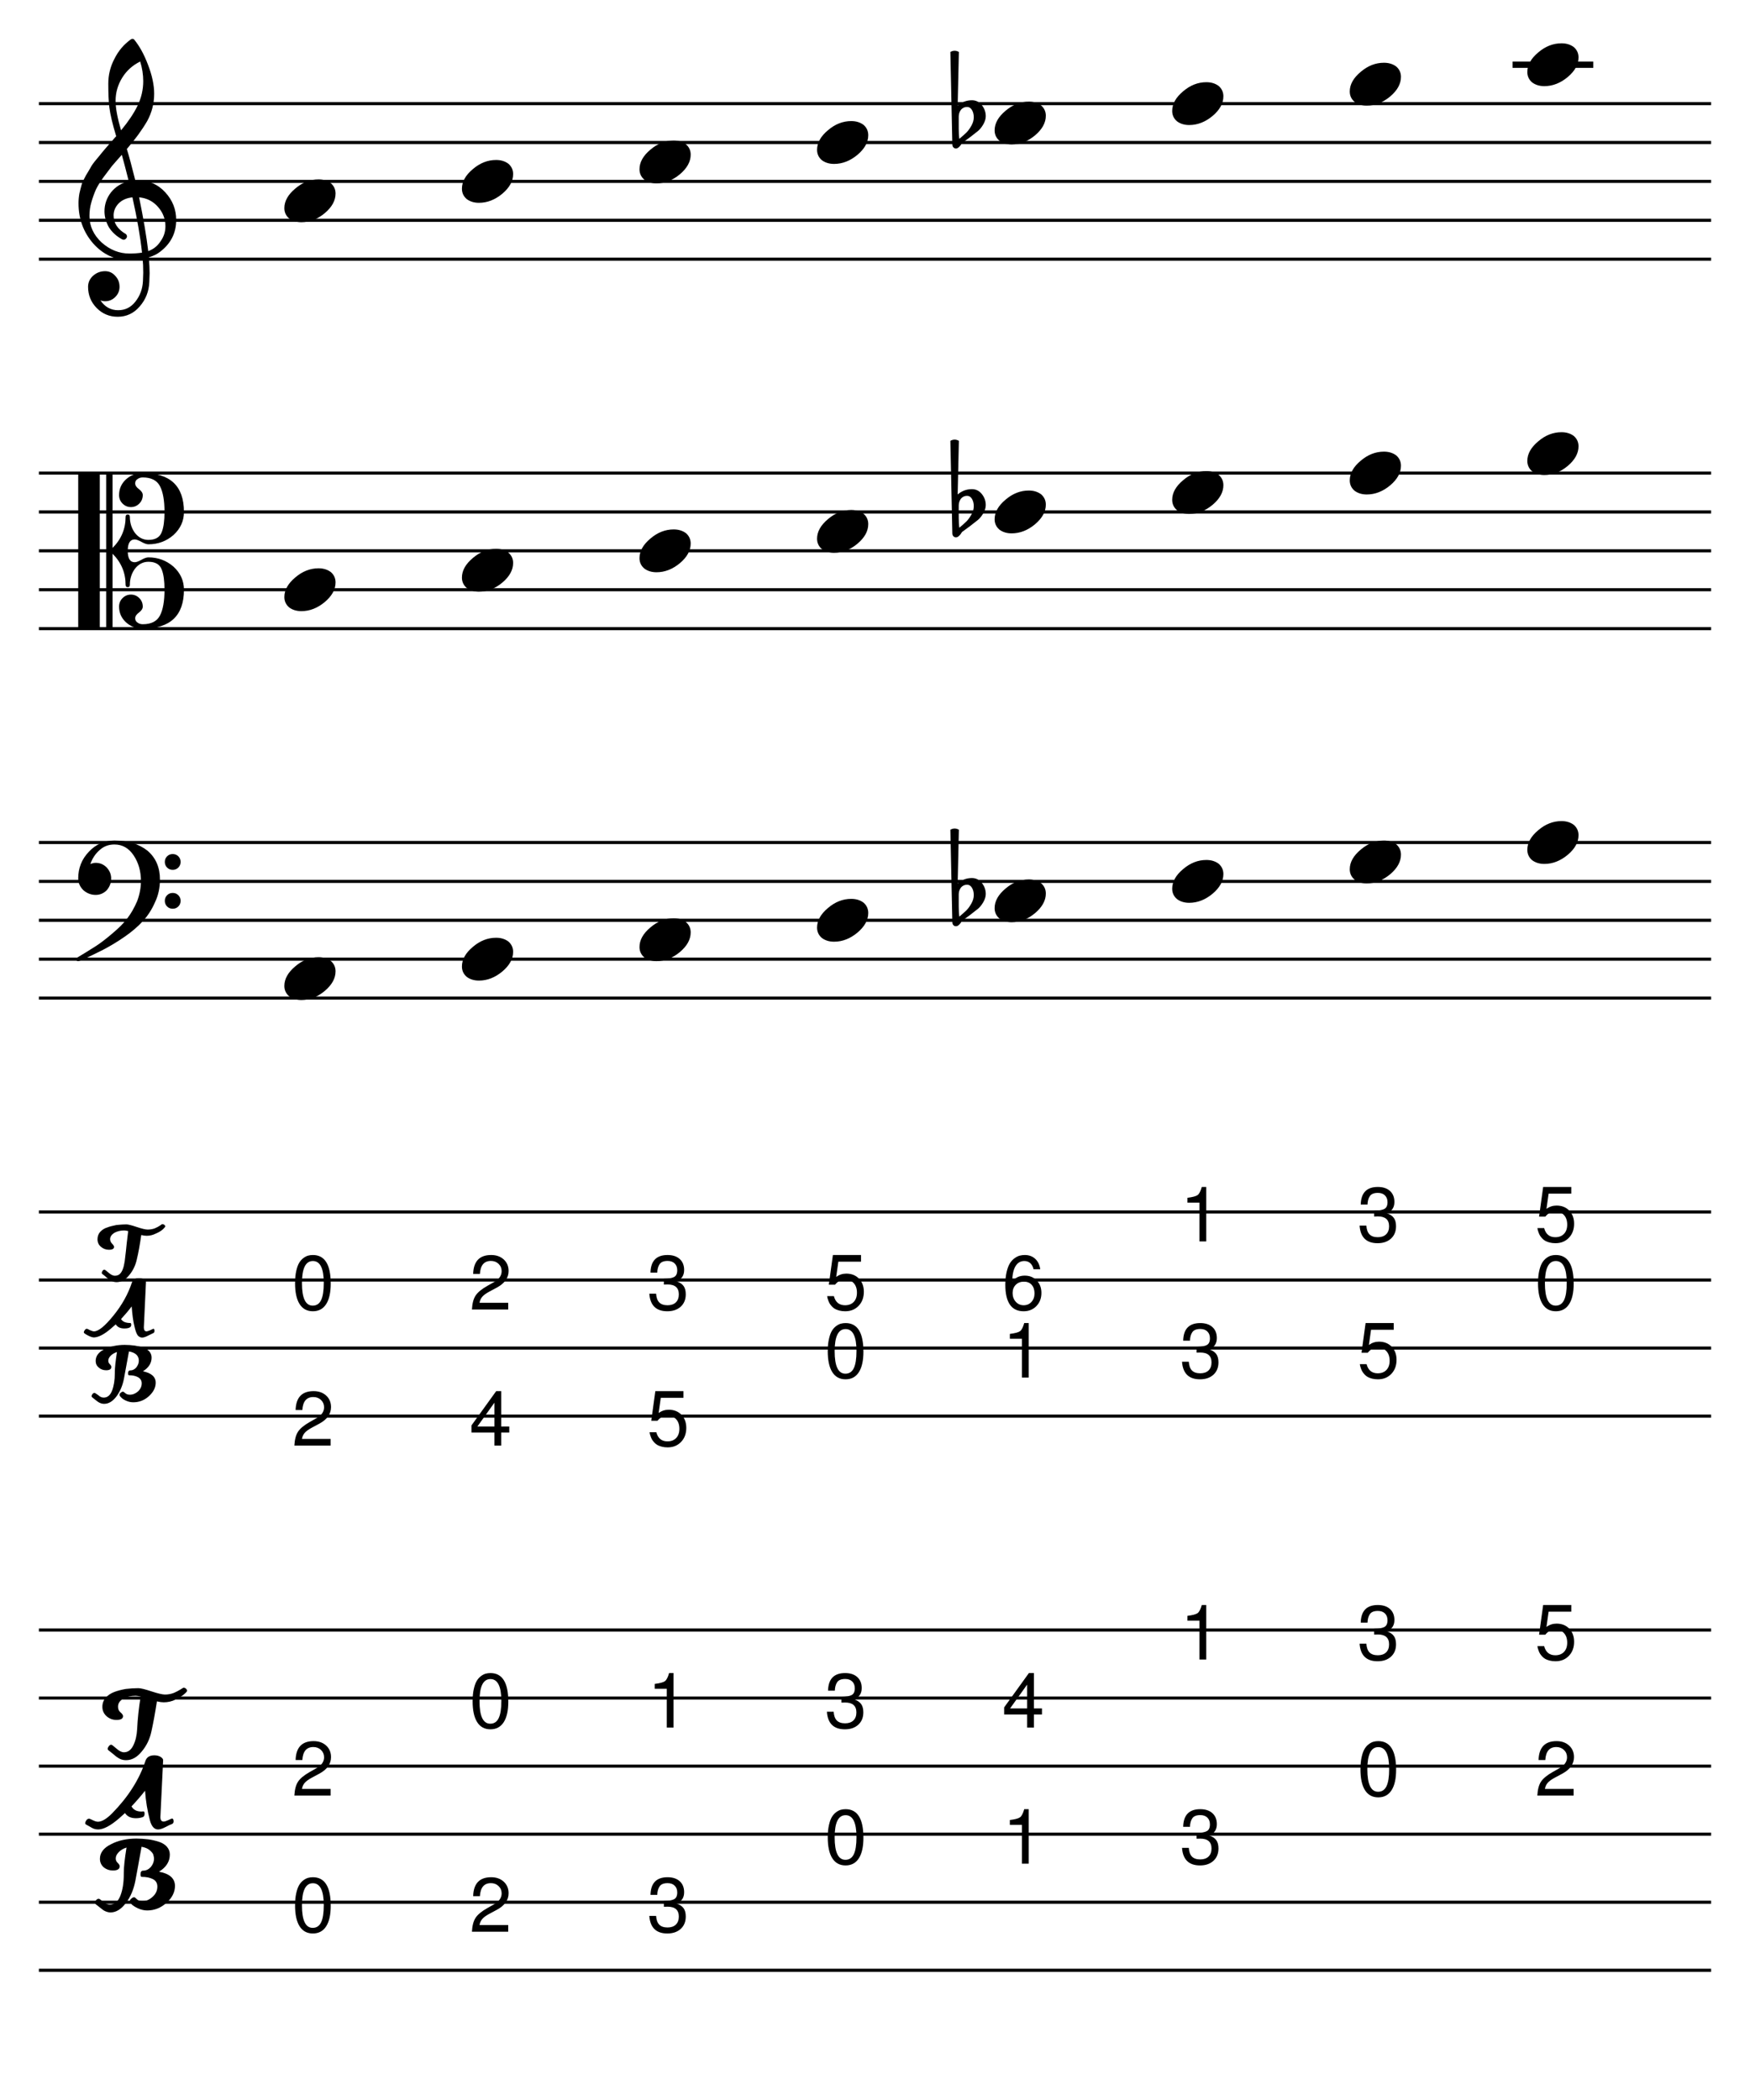 <?xml version="1.0" encoding="UTF-8" standalone="no"?>
<svg width="637.794px" height="765.353px" viewBox="0 0 637.794 765.353"
 xmlns="http://www.w3.org/2000/svg" xmlns:xlink="http://www.w3.org/1999/xlink" version="1.2" baseProfile="tiny">
<title>melodicminor (98)</title>
<desc>Generated by MuseScore 3.4.2</desc>
<polyline class="StaffLines" fill="none" stroke="#000000" stroke-width="1.13" stroke-linejoin="bevel" points="14.173,37.763 623.621,37.763"/>
<polyline class="StaffLines" fill="none" stroke="#000000" stroke-width="1.13" stroke-linejoin="bevel" points="14.173,51.936 623.621,51.936"/>
<polyline class="StaffLines" fill="none" stroke="#000000" stroke-width="1.13" stroke-linejoin="bevel" points="14.173,66.109 623.621,66.109"/>
<polyline class="StaffLines" fill="none" stroke="#000000" stroke-width="1.13" stroke-linejoin="bevel" points="14.173,80.282 623.621,80.282"/>
<polyline class="StaffLines" fill="none" stroke="#000000" stroke-width="1.13" stroke-linejoin="bevel" points="14.173,94.456 623.621,94.456"/>
<polyline class="StaffLines" fill="none" stroke="#000000" stroke-width="1.13" stroke-linejoin="bevel" points="14.173,172.408 623.621,172.408"/>
<polyline class="StaffLines" fill="none" stroke="#000000" stroke-width="1.13" stroke-linejoin="bevel" points="14.173,186.582 623.621,186.582"/>
<polyline class="StaffLines" fill="none" stroke="#000000" stroke-width="1.13" stroke-linejoin="bevel" points="14.173,200.755 623.621,200.755"/>
<polyline class="StaffLines" fill="none" stroke="#000000" stroke-width="1.13" stroke-linejoin="bevel" points="14.173,214.928 623.621,214.928"/>
<polyline class="StaffLines" fill="none" stroke="#000000" stroke-width="1.13" stroke-linejoin="bevel" points="14.173,229.101 623.621,229.101"/>
<polyline class="StaffLines" fill="none" stroke="#000000" stroke-width="1.13" stroke-linejoin="bevel" points="14.173,307.054 623.621,307.054"/>
<polyline class="StaffLines" fill="none" stroke="#000000" stroke-width="1.13" stroke-linejoin="bevel" points="14.173,321.227 623.621,321.227"/>
<polyline class="StaffLines" fill="none" stroke="#000000" stroke-width="1.13" stroke-linejoin="bevel" points="14.173,335.401 623.621,335.401"/>
<polyline class="StaffLines" fill="none" stroke="#000000" stroke-width="1.13" stroke-linejoin="bevel" points="14.173,349.574 623.621,349.574"/>
<polyline class="StaffLines" fill="none" stroke="#000000" stroke-width="1.13" stroke-linejoin="bevel" points="14.173,363.747 623.621,363.747"/>
<polyline class="StaffLines" fill="none" stroke="#000000" stroke-width="1.13" stroke-linejoin="bevel" points="14.173,441.7 623.621,441.7"/>
<polyline class="StaffLines" fill="none" stroke="#000000" stroke-width="1.13" stroke-linejoin="bevel" points="14.173,466.503 623.621,466.503"/>
<polyline class="StaffLines" fill="none" stroke="#000000" stroke-width="1.13" stroke-linejoin="bevel" points="14.173,491.306 623.621,491.306"/>
<polyline class="StaffLines" fill="none" stroke="#000000" stroke-width="1.13" stroke-linejoin="bevel" points="14.173,516.109 623.621,516.109"/>
<polyline class="StaffLines" fill="none" stroke="#000000" stroke-width="1.13" stroke-linejoin="bevel" points="14.173,594.062 623.621,594.062"/>
<polyline class="StaffLines" fill="none" stroke="#000000" stroke-width="1.13" stroke-linejoin="bevel" points="14.173,618.865 623.621,618.865"/>
<polyline class="StaffLines" fill="none" stroke="#000000" stroke-width="1.13" stroke-linejoin="bevel" points="14.173,643.668 623.621,643.668"/>
<polyline class="StaffLines" fill="none" stroke="#000000" stroke-width="1.13" stroke-linejoin="bevel" points="14.173,668.471 623.621,668.471"/>
<polyline class="StaffLines" fill="none" stroke="#000000" stroke-width="1.13" stroke-linejoin="bevel" points="14.173,693.275 623.621,693.275"/>
<polyline class="StaffLines" fill="none" stroke="#000000" stroke-width="1.13" stroke-linejoin="bevel" points="14.173,718.078 623.621,718.078"/>
<path class="Accidental" transform="matrix(0.567,0,0,0.567,346.807,328.314)" d="M4.594,-4.109 L4.594,3.609 C4.594,6.349 4.724,8.531 4.984,10.156 C7.13,8.333 8.661,6.969 9.578,6.062 C10.62,5.021 11.662,3.586 12.703,1.758 C13.745,-0.07 14.266,-1.896 14.266,-3.719 C14.266,-5.542 13.875,-7.104 13.094,-8.406 C12.312,-9.708 11.271,-10.359 9.969,-10.359 C8.406,-10.359 7.104,-9.771 6.062,-8.594 C5.083,-7.292 4.594,-5.797 4.594,-4.109 M0.484,13.766 L-0.781,-45.703 C0.135,-46.224 1.049,-46.484 1.961,-46.484 C2.872,-46.484 3.781,-46.224 4.688,-45.703 L3.906,-11.234 C6.573,-13.516 9.635,-14.656 13.094,-14.656 C15.625,-14.656 17.737,-13.615 19.43,-11.531 C21.122,-9.448 21.969,-7.068 21.969,-4.391 C21.969,-2.703 21.417,-0.911 20.312,0.984 C19.271,2.734 18.167,4.099 17,5.078 C16.344,5.599 14.682,6.901 12.016,8.984 C11.234,9.568 10.307,10.25 9.234,11.031 C8.161,11.812 7.495,12.302 7.234,12.5 C6.776,12.76 6.349,13.281 5.953,14.062 C5.505,14.719 4.984,15.271 4.391,15.719 C3.943,16.115 3.393,16.312 2.742,16.312 C2.091,16.312 1.568,16.083 1.172,15.625 C0.714,15.167 0.484,14.547 0.484,13.766"/>
<path class="Accidental" transform="matrix(0.567,0,0,0.567,346.807,186.582)" d="M4.594,-4.109 L4.594,3.609 C4.594,6.349 4.724,8.531 4.984,10.156 C7.13,8.333 8.661,6.969 9.578,6.062 C10.62,5.021 11.662,3.586 12.703,1.758 C13.745,-0.07 14.266,-1.896 14.266,-3.719 C14.266,-5.542 13.875,-7.104 13.094,-8.406 C12.312,-9.708 11.271,-10.359 9.969,-10.359 C8.406,-10.359 7.104,-9.771 6.062,-8.594 C5.083,-7.292 4.594,-5.797 4.594,-4.109 M0.484,13.766 L-0.781,-45.703 C0.135,-46.224 1.049,-46.484 1.961,-46.484 C2.872,-46.484 3.781,-46.224 4.688,-45.703 L3.906,-11.234 C6.573,-13.516 9.635,-14.656 13.094,-14.656 C15.625,-14.656 17.737,-13.615 19.43,-11.531 C21.122,-9.448 21.969,-7.068 21.969,-4.391 C21.969,-2.703 21.417,-0.911 20.312,0.984 C19.271,2.734 18.167,4.099 17,5.078 C16.344,5.599 14.682,6.901 12.016,8.984 C11.234,9.568 10.307,10.25 9.234,11.031 C8.161,11.812 7.495,12.302 7.234,12.5 C6.776,12.76 6.349,13.281 5.953,14.062 C5.505,14.719 4.984,15.271 4.391,15.719 C3.943,16.115 3.393,16.312 2.742,16.312 C2.091,16.312 1.568,16.083 1.172,15.625 C0.714,15.167 0.484,14.547 0.484,13.766"/>
<path class="Accidental" transform="matrix(0.567,0,0,0.567,346.807,44.849)" d="M4.594,-4.109 L4.594,3.609 C4.594,6.349 4.724,8.531 4.984,10.156 C7.13,8.333 8.661,6.969 9.578,6.062 C10.62,5.021 11.662,3.586 12.703,1.758 C13.745,-0.07 14.266,-1.896 14.266,-3.719 C14.266,-5.542 13.875,-7.104 13.094,-8.406 C12.312,-9.708 11.271,-10.359 9.969,-10.359 C8.406,-10.359 7.104,-9.771 6.062,-8.594 C5.083,-7.292 4.594,-5.797 4.594,-4.109 M0.484,13.766 L-0.781,-45.703 C0.135,-46.224 1.049,-46.484 1.961,-46.484 C2.872,-46.484 3.781,-46.224 4.688,-45.703 L3.906,-11.234 C6.573,-13.516 9.635,-14.656 13.094,-14.656 C15.625,-14.656 17.737,-13.615 19.43,-11.531 C21.122,-9.448 21.969,-7.068 21.969,-4.391 C21.969,-2.703 21.417,-0.911 20.312,0.984 C19.271,2.734 18.167,4.099 17,5.078 C16.344,5.599 14.682,6.901 12.016,8.984 C11.234,9.568 10.307,10.25 9.234,11.031 C8.161,11.812 7.495,12.302 7.234,12.5 C6.776,12.76 6.349,13.281 5.953,14.062 C5.505,14.719 4.984,15.271 4.391,15.719 C3.943,16.115 3.393,16.312 2.742,16.312 C2.091,16.312 1.568,16.083 1.172,15.625 C0.714,15.167 0.484,14.547 0.484,13.766"/>
<polyline class="LedgerLine" fill="none" stroke="#000000" stroke-width="2.27" stroke-linecap="square" stroke-linejoin="bevel" points="552.387,23.59 579.551,23.59"/>
<path class="Note" fill="#ffffff" fill-opacity="0.0" fill-rule="evenodd" d="M104.913,680.873 L123.622,680.873 L123.622,705.676 L104.913,705.676 L104.913,680.873 "/>
<path class="Note" d="M107.533,694.415 C107.533,692.759 107.674,691.295 107.955,690.025 C108.236,688.754 108.591,687.759 109.018,687.04 C109.445,686.321 109.958,685.738 110.557,685.29 C111.156,684.842 111.731,684.543 112.283,684.392 C112.835,684.241 113.419,684.165 114.033,684.165 C118.367,684.165 120.533,687.639 120.533,694.587 C120.533,697.858 119.976,700.355 118.861,702.079 C117.747,703.803 116.138,704.665 114.033,704.665 C111.908,704.665 110.294,703.793 109.19,702.048 C108.085,700.303 107.533,697.759 107.533,694.415 M118.002,694.368 C118.002,689.025 116.677,686.353 114.026,686.353 C111.374,686.353 110.049,689.051 110.049,694.446 C110.049,699.894 111.356,702.618 113.971,702.618 C115.356,702.618 116.374,701.946 117.026,700.603 C117.677,699.259 118.002,697.181 118.002,694.368"/>
<path class="Note" fill="#ffffff" fill-opacity="0.0" fill-rule="evenodd" d="M104.913,631.267 L123.622,631.267 L123.622,656.07 L104.913,656.07 L104.913,631.267 "/>
<path class="Note" d="M107.736,641.45 C107.861,636.856 110.044,634.559 114.283,634.559 C116.169,634.559 117.7,635.101 118.877,636.184 C120.054,637.267 120.643,638.668 120.643,640.387 C120.643,642.856 119.242,644.856 116.44,646.387 L113.643,647.887 C112.424,648.543 111.554,649.179 111.033,649.793 C110.513,650.408 110.184,651.137 110.049,651.981 L120.502,651.981 L120.502,654.418 L107.283,654.418 C107.398,652.231 107.838,650.546 108.604,649.364 C109.369,648.181 110.789,647.002 112.861,645.825 L115.424,644.371 C117.216,643.34 118.111,642.033 118.111,640.45 C118.111,639.387 117.739,638.499 116.994,637.786 C116.249,637.072 115.32,636.715 114.205,636.715 C111.716,636.715 110.377,638.293 110.19,641.45 L107.736,641.45 "/>
<path class="Note" fill="#ffffff" fill-opacity="0.0" fill-rule="evenodd" d="M169.627,680.873 L188.336,680.873 L188.336,705.676 L169.627,705.676 L169.627,680.873 "/>
<path class="Note" d="M172.451,691.056 C172.576,686.462 174.758,684.165 178.998,684.165 C180.883,684.165 182.414,684.707 183.592,685.79 C184.769,686.874 185.357,688.275 185.357,689.993 C185.357,692.462 183.956,694.462 181.154,695.993 L178.357,697.493 C177.138,698.15 176.269,698.785 175.748,699.4 C175.227,700.014 174.899,700.743 174.763,701.587 L185.217,701.587 L185.217,704.025 L171.998,704.025 C172.112,701.837 172.553,700.152 173.318,698.97 C174.084,697.788 175.503,696.608 177.576,695.431 L180.138,693.978 C181.93,692.946 182.826,691.639 182.826,690.056 C182.826,688.993 182.454,688.105 181.709,687.392 C180.964,686.678 180.034,686.321 178.92,686.321 C176.43,686.321 175.092,687.9 174.904,691.056 L172.451,691.056 "/>
<path class="Note" fill="#ffffff" fill-opacity="0.0" fill-rule="evenodd" d="M169.627,606.464 L188.336,606.464 L188.336,631.267 L169.627,631.267 L169.627,606.464 "/>
<path class="Note" d="M172.248,620.006 C172.248,618.35 172.388,616.886 172.67,615.615 C172.951,614.344 173.305,613.35 173.732,612.631 C174.159,611.912 174.672,611.329 175.271,610.881 C175.87,610.433 176.446,610.133 176.998,609.982 C177.55,609.831 178.133,609.756 178.748,609.756 C183.081,609.756 185.248,613.23 185.248,620.178 C185.248,623.448 184.691,625.946 183.576,627.67 C182.461,629.394 180.852,630.256 178.748,630.256 C176.623,630.256 175.008,629.383 173.904,627.639 C172.8,625.894 172.248,623.35 172.248,620.006 M182.717,619.959 C182.717,614.615 181.391,611.943 178.74,611.943 C176.089,611.943 174.763,614.641 174.763,620.037 C174.763,625.485 176.071,628.209 178.685,628.209 C180.071,628.209 181.089,627.537 181.74,626.193 C182.391,624.85 182.717,622.771 182.717,619.959"/>
<path class="Note" fill="#ffffff" fill-opacity="0.0" fill-rule="evenodd" d="M234.342,680.873 L253.051,680.873 L253.051,705.676 L234.342,705.676 L234.342,680.873 "/>
<path class="Note" d="M243.322,686.321 C241.905,686.321 240.931,686.71 240.4,687.486 C239.869,688.262 239.582,689.295 239.54,690.587 L237.072,690.587 C237.165,686.306 239.238,684.165 243.29,684.165 C245.176,684.165 246.655,684.652 247.728,685.626 C248.801,686.6 249.337,687.936 249.337,689.634 C249.337,691.644 248.415,693.014 246.572,693.743 C247.759,694.16 248.616,694.736 249.142,695.47 C249.668,696.204 249.931,697.207 249.931,698.478 C249.931,700.363 249.319,701.866 248.095,702.986 C246.871,704.105 245.244,704.665 243.212,704.665 C239.139,704.665 236.952,702.53 236.65,698.259 L239.119,698.259 C239.212,699.696 239.595,700.759 240.267,701.446 C240.939,702.134 241.947,702.478 243.29,702.478 C244.582,702.478 245.59,702.129 246.314,701.431 C247.038,700.733 247.4,699.759 247.4,698.509 C247.4,696.103 246.03,694.9 243.29,694.9 L242.259,694.931 L241.947,694.931 L241.947,692.821 C243.718,692.79 244.973,692.569 245.712,692.157 C246.452,691.746 246.822,690.931 246.822,689.712 C246.822,688.67 246.509,687.845 245.884,687.236 C245.259,686.626 244.405,686.321 243.322,686.321"/>
<path class="Note" fill="#ffffff" fill-opacity="0.0" fill-rule="evenodd" d="M234.342,606.464 L253.051,606.464 L253.051,631.267 L234.342,631.267 L234.342,606.464 "/>
<path class="Note" d="M243.009,615.475 L238.619,615.475 L238.619,613.709 C240.525,613.469 241.767,613.133 242.345,612.701 C242.923,612.269 243.426,611.287 243.853,609.756 L245.478,609.756 L245.478,629.615 L243.009,629.615 L243.009,615.475 "/>
<path class="Note" fill="#ffffff" fill-opacity="0.0" fill-rule="evenodd" d="M299.056,656.07 L317.765,656.07 L317.765,680.873 L299.056,680.873 L299.056,656.07 "/>
<path class="Note" d="M301.677,669.612 C301.677,667.956 301.817,666.492 302.099,665.221 C302.38,663.951 302.734,662.956 303.161,662.237 C303.588,661.518 304.101,660.935 304.7,660.487 C305.299,660.039 305.875,659.74 306.427,659.589 C306.979,659.438 307.562,659.362 308.177,659.362 C312.51,659.362 314.677,662.836 314.677,669.784 C314.677,673.055 314.119,675.552 313.005,677.276 C311.89,679 310.281,679.862 308.177,679.862 C306.052,679.862 304.437,678.99 303.333,677.245 C302.229,675.5 301.677,672.956 301.677,669.612 M312.146,669.565 C312.146,664.221 310.82,661.55 308.169,661.55 C305.518,661.55 304.192,664.248 304.192,669.643 C304.192,675.091 305.5,677.815 308.114,677.815 C309.5,677.815 310.518,677.143 311.169,675.8 C311.82,674.456 312.146,672.378 312.146,669.565"/>
<path class="Note" fill="#ffffff" fill-opacity="0.0" fill-rule="evenodd" d="M299.056,606.464 L317.765,606.464 L317.765,631.267 L299.056,631.267 L299.056,606.464 "/>
<path class="Note" d="M308.036,611.912 C306.619,611.912 305.646,612.3 305.114,613.076 C304.583,613.852 304.297,614.886 304.255,616.178 L301.786,616.178 C301.88,611.896 303.953,609.756 308.005,609.756 C309.89,609.756 311.369,610.243 312.442,611.217 C313.515,612.191 314.052,613.527 314.052,615.225 C314.052,617.235 313.13,618.605 311.286,619.334 C312.474,619.751 313.33,620.326 313.856,621.06 C314.383,621.795 314.646,622.797 314.646,624.068 C314.646,625.954 314.034,627.456 312.81,628.576 C311.586,629.696 309.958,630.256 307.927,630.256 C303.854,630.256 301.666,628.12 301.364,623.85 L303.833,623.85 C303.927,625.287 304.31,626.35 304.981,627.037 C305.653,627.725 306.661,628.068 308.005,628.068 C309.297,628.068 310.304,627.719 311.028,627.021 C311.752,626.323 312.114,625.35 312.114,624.1 C312.114,621.693 310.744,620.49 308.005,620.49 L306.974,620.521 L306.661,620.521 L306.661,618.412 C308.432,618.381 309.687,618.159 310.427,617.748 C311.166,617.337 311.536,616.521 311.536,615.303 C311.536,614.261 311.224,613.435 310.599,612.826 C309.974,612.217 309.119,611.912 308.036,611.912"/>
<path class="Note" fill="#ffffff" fill-opacity="0.0" fill-rule="evenodd" d="M363.771,656.07 L382.479,656.07 L382.479,680.873 L363.771,680.873 L363.771,656.07 "/>
<path class="Note" d="M372.438,665.081 L368.048,665.081 L368.048,663.315 C369.954,663.076 371.196,662.74 371.774,662.307 C372.352,661.875 372.855,660.893 373.282,659.362 L374.907,659.362 L374.907,679.221 L372.438,679.221 L372.438,665.081 "/>
<path class="Note" fill="#ffffff" fill-opacity="0.0" fill-rule="evenodd" d="M363.771,606.464 L382.479,606.464 L382.479,631.267 L363.771,631.267 L363.771,606.464 "/>
<path class="Note" d="M374.344,624.85 L365.969,624.85 L365.969,622.256 L374.985,609.756 L376.813,609.756 L376.813,622.646 L379.751,622.646 L379.751,624.85 L376.813,624.85 L376.813,629.615 L374.344,629.615 L374.344,624.85 M374.344,622.646 L374.344,613.959 L368.126,622.646 L374.344,622.646 "/>
<path class="Note" fill="#ffffff" fill-opacity="0.0" fill-rule="evenodd" d="M428.485,656.07 L447.194,656.07 L447.194,680.873 L428.485,680.873 L428.485,656.07 "/>
<path class="Note" d="M437.465,661.518 C436.048,661.518 435.074,661.906 434.543,662.682 C434.012,663.458 433.726,664.492 433.684,665.784 L431.215,665.784 C431.309,661.503 433.382,659.362 437.434,659.362 C439.319,659.362 440.798,659.849 441.871,660.823 C442.944,661.797 443.481,663.133 443.481,664.831 C443.481,666.841 442.559,668.211 440.715,668.94 C441.903,669.357 442.759,669.932 443.285,670.667 C443.811,671.401 444.074,672.404 444.074,673.675 C444.074,675.56 443.463,677.063 442.239,678.182 C441.015,679.302 439.387,679.862 437.356,679.862 C433.283,679.862 431.095,677.727 430.793,673.456 L433.262,673.456 C433.356,674.893 433.739,675.956 434.41,676.643 C435.082,677.331 436.09,677.675 437.434,677.675 C438.726,677.675 439.733,677.326 440.457,676.628 C441.181,675.93 441.543,674.956 441.543,673.706 C441.543,671.3 440.173,670.096 437.434,670.096 L436.403,670.128 L436.09,670.128 L436.09,668.018 C437.861,667.987 439.116,667.766 439.856,667.354 C440.595,666.943 440.965,666.128 440.965,664.909 C440.965,663.867 440.653,663.042 440.028,662.432 C439.403,661.823 438.548,661.518 437.465,661.518"/>
<path class="Note" fill="#ffffff" fill-opacity="0.0" fill-rule="evenodd" d="M428.485,581.66 L447.194,581.66 L447.194,606.464 L428.485,606.464 L428.485,581.66 "/>
<path class="Note" d="M437.153,590.671 L432.762,590.671 L432.762,588.906 C434.668,588.666 435.91,588.33 436.489,587.898 C437.067,587.466 437.569,586.484 437.996,584.953 L439.621,584.953 L439.621,604.812 L437.153,604.812 L437.153,590.671 "/>
<path class="Note" fill="#ffffff" fill-opacity="0.0" fill-rule="evenodd" d="M493.2,631.267 L511.908,631.267 L511.908,656.07 L493.2,656.07 L493.2,631.267 "/>
<path class="Note" d="M495.82,644.809 C495.82,643.153 495.961,641.689 496.242,640.418 C496.523,639.147 496.877,638.153 497.305,637.434 C497.732,636.715 498.245,636.132 498.844,635.684 C499.443,635.236 500.018,634.937 500.57,634.786 C501.122,634.634 501.706,634.559 502.32,634.559 C506.654,634.559 508.82,638.033 508.82,644.981 C508.82,648.252 508.263,650.749 507.148,652.473 C506.034,654.197 504.424,655.059 502.32,655.059 C500.195,655.059 498.581,654.187 497.476,652.442 C496.372,650.697 495.82,648.153 495.82,644.809 M506.289,644.762 C506.289,639.418 504.963,636.746 502.312,636.746 C499.661,636.746 498.336,639.444 498.336,644.84 C498.336,650.288 499.643,653.012 502.258,653.012 C503.643,653.012 504.661,652.34 505.312,650.996 C505.963,649.653 506.289,647.575 506.289,644.762"/>
<path class="Note" fill="#ffffff" fill-opacity="0.0" fill-rule="evenodd" d="M493.2,581.66 L511.908,581.66 L511.908,606.464 L493.2,606.464 L493.2,581.66 "/>
<path class="Note" d="M502.18,587.109 C500.763,587.109 499.789,587.497 499.258,588.273 C498.726,589.049 498.44,590.083 498.398,591.375 L495.93,591.375 C496.023,587.093 498.096,584.953 502.148,584.953 C504.034,584.953 505.513,585.44 506.586,586.414 C507.659,587.388 508.195,588.723 508.195,590.421 C508.195,592.432 507.273,593.802 505.43,594.531 C506.617,594.947 507.474,595.523 508,596.257 C508.526,596.992 508.789,597.994 508.789,599.265 C508.789,601.151 508.177,602.653 506.953,603.773 C505.729,604.893 504.101,605.453 502.07,605.453 C497.997,605.453 495.81,603.317 495.508,599.046 L497.976,599.046 C498.07,600.484 498.453,601.546 499.125,602.234 C499.797,602.921 500.805,603.265 502.148,603.265 C503.44,603.265 504.448,602.916 505.172,602.218 C505.896,601.52 506.258,600.546 506.258,599.296 C506.258,596.89 504.888,595.687 502.148,595.687 L501.117,595.718 L500.805,595.718 L500.805,593.609 C502.575,593.578 503.831,593.356 504.57,592.945 C505.31,592.533 505.68,591.718 505.68,590.5 C505.68,589.458 505.367,588.632 504.742,588.023 C504.117,587.414 503.263,587.109 502.18,587.109"/>
<path class="Note" fill="#ffffff" fill-opacity="0.0" fill-rule="evenodd" d="M557.914,631.267 L576.623,631.267 L576.623,656.07 L557.914,656.07 L557.914,631.267 "/>
<path class="Note" d="M560.738,641.45 C560.863,636.856 563.045,634.559 567.285,634.559 C569.17,634.559 570.701,635.101 571.878,636.184 C573.056,637.267 573.644,638.668 573.644,640.387 C573.644,642.856 572.243,644.856 569.441,646.387 L566.644,647.887 C565.425,648.543 564.556,649.179 564.035,649.793 C563.514,650.408 563.186,651.137 563.05,651.981 L573.503,651.981 L573.503,654.418 L560.285,654.418 C560.399,652.231 560.839,650.546 561.605,649.364 C562.371,648.181 563.79,647.002 565.863,645.825 L568.425,644.371 C570.217,643.34 571.113,642.033 571.113,640.45 C571.113,639.387 570.74,638.499 569.996,637.786 C569.251,637.072 568.321,636.715 567.207,636.715 C564.717,636.715 563.378,638.293 563.191,641.45 L560.738,641.45 "/>
<path class="Note" fill="#ffffff" fill-opacity="0.0" fill-rule="evenodd" d="M557.914,581.66 L576.623,581.66 L576.623,606.464 L557.914,606.464 L557.914,581.66 "/>
<path class="Note" d="M572.66,584.953 L572.66,587.39 L564.394,587.39 L563.613,592.937 C564.717,592.135 565.941,591.734 567.285,591.734 C569.191,591.734 570.735,592.346 571.917,593.57 C573.1,594.794 573.691,596.385 573.691,598.343 C573.691,600.437 573.058,602.145 571.792,603.468 C570.527,604.791 568.894,605.453 566.894,605.453 C566.123,605.453 565.417,605.369 564.777,605.203 C564.136,605.036 563.605,604.835 563.183,604.601 C562.761,604.367 562.378,604.059 562.035,603.679 C561.691,603.299 561.431,602.963 561.253,602.671 C561.076,602.38 560.907,602.015 560.746,601.578 C560.584,601.14 560.485,600.838 560.449,600.671 C560.412,600.505 560.368,600.26 560.316,599.937 L562.769,599.937 C563.352,602.156 564.707,603.265 566.832,603.265 C568.175,603.265 569.235,602.856 570.011,602.039 C570.787,601.221 571.175,600.104 571.175,598.687 C571.175,597.208 570.782,596.044 569.996,595.195 C569.209,594.346 568.154,593.921 566.832,593.921 C566.071,593.921 565.42,594.057 564.878,594.328 C564.337,594.598 563.774,595.078 563.191,595.765 L560.925,595.765 L562.41,584.953 L572.66,584.953 "/>
<path class="Note" fill="#ffffff" fill-opacity="0.0" fill-rule="evenodd" d="M104.913,503.708 L123.622,503.708 L123.622,528.511 L104.913,528.511 L104.913,503.708 "/>
<path class="Note" d="M107.736,513.891 C107.861,509.297 110.044,507 114.283,507 C116.169,507 117.7,507.542 118.877,508.625 C120.054,509.708 120.643,511.109 120.643,512.828 C120.643,515.297 119.242,517.297 116.44,518.828 L113.643,520.328 C112.424,520.984 111.554,521.62 111.033,522.234 C110.513,522.849 110.184,523.578 110.049,524.422 L120.502,524.422 L120.502,526.859 L107.283,526.859 C107.398,524.672 107.838,522.987 108.604,521.805 C109.369,520.622 110.789,519.443 112.861,518.266 L115.424,516.812 C117.216,515.781 118.111,514.474 118.111,512.891 C118.111,511.828 117.739,510.94 116.994,510.226 C116.249,509.513 115.32,509.156 114.205,509.156 C111.716,509.156 110.377,510.734 110.19,513.891 L107.736,513.891 "/>
<path class="Note" fill="#ffffff" fill-opacity="0.0" fill-rule="evenodd" d="M104.913,454.101 L123.622,454.101 L123.622,478.905 L104.913,478.905 L104.913,454.101 "/>
<path class="Note" d="M107.533,467.644 C107.533,465.987 107.674,464.524 107.955,463.253 C108.236,461.982 108.591,460.987 109.018,460.269 C109.445,459.55 109.958,458.967 110.557,458.519 C111.156,458.071 111.731,457.771 112.283,457.62 C112.835,457.469 113.419,457.394 114.033,457.394 C118.367,457.394 120.533,460.868 120.533,467.815 C120.533,471.086 119.976,473.584 118.861,475.308 C117.747,477.032 116.138,477.894 114.033,477.894 C111.908,477.894 110.294,477.021 109.19,475.276 C108.085,473.532 107.533,470.987 107.533,467.644 M118.002,467.597 C118.002,462.253 116.677,459.581 114.026,459.581 C111.374,459.581 110.049,462.279 110.049,467.675 C110.049,473.123 111.356,475.847 113.971,475.847 C115.356,475.847 116.374,475.175 117.026,473.831 C117.677,472.487 118.002,470.409 118.002,467.597"/>
<path class="Note" fill="#ffffff" fill-opacity="0.0" fill-rule="evenodd" d="M169.627,503.708 L188.336,503.708 L188.336,528.511 L169.627,528.511 L169.627,503.708 "/>
<path class="Note" d="M180.201,522.094 L171.826,522.094 L171.826,519.5 L180.842,507 L182.67,507 L182.67,519.891 L185.607,519.891 L185.607,522.094 L182.67,522.094 L182.67,526.859 L180.201,526.859 L180.201,522.094 M180.201,519.891 L180.201,511.203 L173.982,519.891 L180.201,519.891 "/>
<path class="Note" fill="#ffffff" fill-opacity="0.0" fill-rule="evenodd" d="M169.627,454.101 L188.336,454.101 L188.336,478.905 L169.627,478.905 L169.627,454.101 "/>
<path class="Note" d="M172.451,464.284 C172.576,459.69 174.758,457.394 178.998,457.394 C180.883,457.394 182.414,457.935 183.592,459.019 C184.769,460.102 185.357,461.503 185.357,463.222 C185.357,465.69 183.956,467.69 181.154,469.222 L178.357,470.722 C177.138,471.378 176.269,472.013 175.748,472.628 C175.227,473.243 174.899,473.972 174.763,474.815 L185.217,474.815 L185.217,477.253 L171.998,477.253 C172.112,475.065 172.553,473.381 173.318,472.198 C174.084,471.016 175.503,469.836 177.576,468.659 L180.138,467.206 C181.93,466.175 182.826,464.868 182.826,463.284 C182.826,462.222 182.454,461.334 181.709,460.62 C180.964,459.907 180.034,459.55 178.92,459.55 C176.43,459.55 175.092,461.128 174.904,464.284 L172.451,464.284 "/>
<path class="Note" fill="#ffffff" fill-opacity="0.0" fill-rule="evenodd" d="M234.342,503.708 L253.051,503.708 L253.051,528.511 L234.342,528.511 L234.342,503.708 "/>
<path class="Note" d="M249.087,507 L249.087,509.437 L240.822,509.437 L240.04,514.984 C241.145,514.182 242.369,513.781 243.712,513.781 C245.619,513.781 247.163,514.393 248.345,515.617 C249.527,516.841 250.119,518.432 250.119,520.391 C250.119,522.484 249.486,524.193 248.22,525.516 C246.954,526.838 245.322,527.5 243.322,527.5 C242.551,527.5 241.845,527.417 241.204,527.25 C240.564,527.083 240.033,526.883 239.611,526.648 C239.189,526.414 238.806,526.107 238.462,525.726 C238.119,525.346 237.858,525.01 237.681,524.719 C237.504,524.427 237.335,524.062 237.173,523.625 C237.012,523.187 236.913,522.885 236.876,522.719 C236.84,522.552 236.796,522.307 236.744,521.984 L239.197,521.984 C239.78,524.203 241.134,525.312 243.259,525.312 C244.603,525.312 245.663,524.904 246.439,524.086 C247.215,523.268 247.603,522.151 247.603,520.734 C247.603,519.255 247.21,518.091 246.423,517.242 C245.637,516.393 244.582,515.969 243.259,515.969 C242.499,515.969 241.848,516.104 241.306,516.375 C240.764,516.646 240.202,517.125 239.619,517.812 L237.353,517.812 L238.837,507 L249.087,507 "/>
<path class="Note" fill="#ffffff" fill-opacity="0.0" fill-rule="evenodd" d="M234.342,454.101 L253.051,454.101 L253.051,478.905 L234.342,478.905 L234.342,454.101 "/>
<path class="Note" d="M243.322,459.55 C241.905,459.55 240.931,459.938 240.4,460.714 C239.869,461.49 239.582,462.524 239.54,463.815 L237.072,463.815 C237.165,459.534 239.238,457.394 243.29,457.394 C245.176,457.394 246.655,457.881 247.728,458.855 C248.801,459.828 249.337,461.164 249.337,462.862 C249.337,464.873 248.415,466.243 246.572,466.972 C247.759,467.388 248.616,467.964 249.142,468.698 C249.668,469.433 249.931,470.435 249.931,471.706 C249.931,473.592 249.319,475.094 248.095,476.214 C246.871,477.334 245.244,477.894 243.212,477.894 C239.139,477.894 236.952,475.758 236.65,471.487 L239.119,471.487 C239.212,472.925 239.595,473.987 240.267,474.675 C240.939,475.362 241.947,475.706 243.29,475.706 C244.582,475.706 245.59,475.357 246.314,474.659 C247.038,473.961 247.4,472.987 247.4,471.737 C247.4,469.331 246.03,468.128 243.29,468.128 L242.259,468.159 L241.947,468.159 L241.947,466.05 C243.718,466.019 244.973,465.797 245.712,465.386 C246.452,464.974 246.822,464.159 246.822,462.94 C246.822,461.899 246.509,461.073 245.884,460.464 C245.259,459.855 244.405,459.55 243.322,459.55"/>
<path class="Note" fill="#ffffff" fill-opacity="0.0" fill-rule="evenodd" d="M299.056,478.905 L317.765,478.905 L317.765,503.708 L299.056,503.708 L299.056,478.905 "/>
<path class="Note" d="M301.677,492.447 C301.677,490.79 301.817,489.327 302.099,488.056 C302.38,486.785 302.734,485.79 303.161,485.072 C303.588,484.353 304.101,483.77 304.7,483.322 C305.299,482.874 305.875,482.574 306.427,482.423 C306.979,482.272 307.562,482.197 308.177,482.197 C312.51,482.197 314.677,485.671 314.677,492.619 C314.677,495.889 314.119,498.387 313.005,500.111 C311.89,501.835 310.281,502.697 308.177,502.697 C306.052,502.697 304.437,501.824 303.333,500.08 C302.229,498.335 301.677,495.79 301.677,492.447 M312.146,492.4 C312.146,487.056 310.82,484.384 308.169,484.384 C305.518,484.384 304.192,487.082 304.192,492.478 C304.192,497.926 305.5,500.65 308.114,500.65 C309.5,500.65 310.518,499.978 311.169,498.634 C311.82,497.29 312.146,495.212 312.146,492.4"/>
<path class="Note" fill="#ffffff" fill-opacity="0.0" fill-rule="evenodd" d="M299.056,454.101 L317.765,454.101 L317.765,478.905 L299.056,478.905 L299.056,454.101 "/>
<path class="Note" d="M313.802,457.394 L313.802,459.831 L305.536,459.831 L304.755,465.378 C305.859,464.576 307.083,464.175 308.427,464.175 C310.333,464.175 311.877,464.787 313.06,466.011 C314.242,467.235 314.833,468.826 314.833,470.784 C314.833,472.878 314.2,474.586 312.935,475.909 C311.669,477.232 310.036,477.894 308.036,477.894 C307.265,477.894 306.56,477.81 305.919,477.644 C305.278,477.477 304.747,477.276 304.325,477.042 C303.903,476.808 303.521,476.5 303.177,476.12 C302.833,475.74 302.573,475.404 302.396,475.112 C302.218,474.821 302.049,474.456 301.888,474.019 C301.726,473.581 301.627,473.279 301.591,473.112 C301.554,472.946 301.51,472.701 301.458,472.378 L303.911,472.378 C304.494,474.597 305.849,475.706 307.974,475.706 C309.317,475.706 310.377,475.297 311.153,474.48 C311.929,473.662 312.317,472.545 312.317,471.128 C312.317,469.649 311.924,468.485 311.138,467.636 C310.351,466.787 309.297,466.362 307.974,466.362 C307.213,466.362 306.562,466.498 306.021,466.769 C305.479,467.039 304.916,467.519 304.333,468.206 L302.067,468.206 L303.552,457.394 L313.802,457.394 "/>
<path class="Note" fill="#ffffff" fill-opacity="0.0" fill-rule="evenodd" d="M363.771,478.905 L382.479,478.905 L382.479,503.708 L363.771,503.708 L363.771,478.905 "/>
<path class="Note" d="M372.438,487.915 L368.048,487.915 L368.048,486.15 C369.954,485.91 371.196,485.574 371.774,485.142 C372.352,484.71 372.855,483.728 373.282,482.197 L374.907,482.197 L374.907,502.056 L372.438,502.056 L372.438,487.915 "/>
<path class="Note" fill="#ffffff" fill-opacity="0.0" fill-rule="evenodd" d="M363.771,454.101 L382.479,454.101 L382.479,478.905 L363.771,478.905 L363.771,454.101 "/>
<path class="Note" d="M366.391,468.206 C366.391,466.456 366.55,464.912 366.868,463.573 C367.186,462.235 367.581,461.185 368.055,460.425 C368.529,459.664 369.1,459.045 369.766,458.565 C370.433,458.086 371.061,457.771 371.649,457.62 C372.238,457.469 372.855,457.394 373.501,457.394 C375.011,457.394 376.266,457.852 377.266,458.769 C378.266,459.685 378.886,460.956 379.126,462.581 L376.673,462.581 C376.464,461.633 376.071,460.896 375.493,460.37 C374.915,459.844 374.193,459.581 373.329,459.581 C371.912,459.581 370.826,460.23 370.071,461.526 C369.316,462.823 368.928,464.685 368.907,467.112 C369.99,465.644 371.511,464.909 373.469,464.909 C375.251,464.909 376.709,465.498 377.844,466.675 C378.98,467.852 379.548,469.362 379.548,471.206 C379.548,473.144 378.938,474.743 377.719,476.003 C376.501,477.263 374.949,477.894 373.063,477.894 C368.615,477.894 366.391,474.664 366.391,468.206 M373.173,467.097 C371.954,467.097 370.962,467.482 370.196,468.253 C369.43,469.024 369.048,470.029 369.048,471.269 C369.048,472.529 369.43,473.584 370.196,474.433 C370.962,475.282 371.923,475.706 373.079,475.706 C374.225,475.706 375.17,475.302 375.915,474.495 C376.659,473.688 377.032,472.654 377.032,471.394 C377.032,470.071 376.686,469.024 375.993,468.253 C375.3,467.482 374.36,467.097 373.173,467.097"/>
<path class="Note" fill="#ffffff" fill-opacity="0.0" fill-rule="evenodd" d="M428.485,478.905 L447.194,478.905 L447.194,503.708 L428.485,503.708 L428.485,478.905 "/>
<path class="Note" d="M437.465,484.353 C436.048,484.353 435.074,484.741 434.543,485.517 C434.012,486.293 433.726,487.327 433.684,488.619 L431.215,488.619 C431.309,484.337 433.382,482.197 437.434,482.197 C439.319,482.197 440.798,482.684 441.871,483.658 C442.944,484.632 443.481,485.968 443.481,487.665 C443.481,489.676 442.559,491.046 440.715,491.775 C441.903,492.192 442.759,492.767 443.285,493.501 C443.811,494.236 444.074,495.238 444.074,496.509 C444.074,498.395 443.463,499.897 442.239,501.017 C441.015,502.137 439.387,502.697 437.356,502.697 C433.283,502.697 431.095,500.561 430.793,496.29 L433.262,496.29 C433.356,497.728 433.739,498.79 434.41,499.478 C435.082,500.165 436.09,500.509 437.434,500.509 C438.726,500.509 439.733,500.16 440.457,499.462 C441.181,498.764 441.543,497.79 441.543,496.54 C441.543,494.134 440.173,492.931 437.434,492.931 L436.403,492.962 L436.09,492.962 L436.09,490.853 C437.861,490.822 439.116,490.6 439.856,490.189 C440.595,489.777 440.965,488.962 440.965,487.744 C440.965,486.702 440.653,485.876 440.028,485.267 C439.403,484.658 438.548,484.353 437.465,484.353"/>
<path class="Note" fill="#ffffff" fill-opacity="0.0" fill-rule="evenodd" d="M428.485,429.298 L447.194,429.298 L447.194,454.101 L428.485,454.101 L428.485,429.298 "/>
<path class="Note" d="M437.153,438.309 L432.762,438.309 L432.762,436.544 C434.668,436.304 435.91,435.968 436.489,435.536 C437.067,435.103 437.569,434.122 437.996,432.59 L439.621,432.59 L439.621,452.45 L437.153,452.45 L437.153,438.309 "/>
<path class="Note" fill="#ffffff" fill-opacity="0.0" fill-rule="evenodd" d="M493.2,478.905 L511.908,478.905 L511.908,503.708 L493.2,503.708 L493.2,478.905 "/>
<path class="Note" d="M507.945,482.197 L507.945,484.634 L499.68,484.634 L498.898,490.181 C500.002,489.379 501.226,488.978 502.57,488.978 C504.476,488.978 506.021,489.59 507.203,490.814 C508.385,492.038 508.976,493.629 508.976,495.587 C508.976,497.681 508.344,499.389 507.078,500.712 C505.812,502.035 504.18,502.697 502.18,502.697 C501.409,502.697 500.703,502.613 500.062,502.447 C499.422,502.28 498.891,502.08 498.469,501.845 C498.047,501.611 497.664,501.304 497.32,500.923 C496.976,500.543 496.716,500.207 496.539,499.915 C496.362,499.624 496.193,499.259 496.031,498.822 C495.87,498.384 495.771,498.082 495.734,497.915 C495.698,497.749 495.654,497.504 495.601,497.181 L498.055,497.181 C498.638,499.4 499.992,500.509 502.117,500.509 C503.461,500.509 504.521,500.1 505.297,499.283 C506.073,498.465 506.461,497.348 506.461,495.931 C506.461,494.452 506.068,493.288 505.281,492.439 C504.495,491.59 503.44,491.165 502.117,491.165 C501.357,491.165 500.706,491.301 500.164,491.572 C499.622,491.843 499.06,492.322 498.476,493.009 L496.211,493.009 L497.695,482.197 L507.945,482.197 "/>
<path class="Note" fill="#ffffff" fill-opacity="0.0" fill-rule="evenodd" d="M493.2,429.298 L511.908,429.298 L511.908,454.101 L493.2,454.101 L493.2,429.298 "/>
<path class="Note" d="M502.18,434.747 C500.763,434.747 499.789,435.135 499.258,435.911 C498.726,436.687 498.44,437.721 498.398,439.012 L495.93,439.012 C496.023,434.731 498.096,432.59 502.148,432.59 C504.034,432.59 505.513,433.077 506.586,434.051 C507.659,435.025 508.195,436.361 508.195,438.059 C508.195,440.07 507.273,441.439 505.43,442.169 C506.617,442.585 507.474,443.161 508,443.895 C508.526,444.629 508.789,445.632 508.789,446.903 C508.789,448.788 508.177,450.291 506.953,451.411 C505.729,452.531 504.101,453.09 502.07,453.09 C497.997,453.09 495.81,450.955 495.508,446.684 L497.976,446.684 C498.07,448.122 498.453,449.184 499.125,449.872 C499.797,450.559 500.805,450.903 502.148,450.903 C503.44,450.903 504.448,450.554 505.172,449.856 C505.896,449.158 506.258,448.184 506.258,446.934 C506.258,444.528 504.888,443.325 502.148,443.325 L501.117,443.356 L500.805,443.356 L500.805,441.247 C502.575,441.215 503.831,440.994 504.57,440.583 C505.31,440.171 505.68,439.356 505.68,438.137 C505.68,437.096 505.367,436.27 504.742,435.661 C504.117,435.051 503.263,434.747 502.18,434.747"/>
<path class="Note" fill="#ffffff" fill-opacity="0.0" fill-rule="evenodd" d="M557.914,454.101 L576.623,454.101 L576.623,478.905 L557.914,478.905 L557.914,454.101 "/>
<path class="Note" d="M560.535,467.644 C560.535,465.987 560.675,464.524 560.957,463.253 C561.238,461.982 561.592,460.987 562.019,460.269 C562.446,459.55 562.959,458.967 563.558,458.519 C564.157,458.071 564.733,457.771 565.285,457.62 C565.837,457.469 566.42,457.394 567.035,457.394 C571.368,457.394 573.535,460.868 573.535,467.815 C573.535,471.086 572.977,473.584 571.863,475.308 C570.748,477.032 569.139,477.894 567.035,477.894 C564.91,477.894 563.295,477.021 562.191,475.276 C561.087,473.532 560.535,470.987 560.535,467.644 M571.003,467.597 C571.003,462.253 569.678,459.581 567.027,459.581 C564.376,459.581 563.05,462.279 563.05,467.675 C563.05,473.123 564.358,475.847 566.972,475.847 C568.358,475.847 569.376,475.175 570.027,473.831 C570.678,472.487 571.003,470.409 571.003,467.597"/>
<path class="Note" fill="#ffffff" fill-opacity="0.0" fill-rule="evenodd" d="M557.914,429.298 L576.623,429.298 L576.623,454.101 L557.914,454.101 L557.914,429.298 "/>
<path class="Note" d="M572.66,432.59 L572.66,435.028 L564.394,435.028 L563.613,440.575 C564.717,439.773 565.941,439.372 567.285,439.372 C569.191,439.372 570.735,439.984 571.917,441.208 C573.1,442.432 573.691,444.023 573.691,445.981 C573.691,448.075 573.058,449.783 571.792,451.106 C570.527,452.429 568.894,453.09 566.894,453.09 C566.123,453.09 565.417,453.007 564.777,452.84 C564.136,452.674 563.605,452.473 563.183,452.239 C562.761,452.004 562.378,451.697 562.035,451.317 C561.691,450.937 561.431,450.601 561.253,450.309 C561.076,450.018 560.907,449.653 560.746,449.215 C560.584,448.778 560.485,448.476 560.449,448.309 C560.412,448.143 560.368,447.898 560.316,447.575 L562.769,447.575 C563.352,449.794 564.707,450.903 566.832,450.903 C568.175,450.903 569.235,450.494 570.011,449.676 C570.787,448.859 571.175,447.741 571.175,446.325 C571.175,444.846 570.782,443.682 569.996,442.833 C569.209,441.984 568.154,441.559 566.832,441.559 C566.071,441.559 565.42,441.695 564.878,441.965 C564.337,442.236 563.774,442.715 563.191,443.403 L560.925,443.403 L562.41,432.59 L572.66,432.59 "/>
<path class="Note" transform="matrix(0.567,0,0,0.567,103.637,356.66)" d="M21.969,-13.766 C25.094,-13.766 27.734,-12.953 29.891,-11.328 C31.901,-9.568 32.906,-7.354 32.906,-4.688 C32.906,-0.198 30.599,4 25.984,7.906 C21.297,11.812 16.281,13.766 10.938,13.766 C7.812,13.766 5.177,12.953 3.031,11.328 C1.01,9.568 0,7.354 0,4.688 C0,0.198 2.344,-4 7.031,-7.906 C11.594,-11.812 16.573,-13.766 21.969,-13.766"/>
<path class="Note" transform="matrix(0.567,0,0,0.567,168.352,349.574)" d="M21.969,-13.766 C25.094,-13.766 27.734,-12.953 29.891,-11.328 C31.901,-9.568 32.906,-7.354 32.906,-4.688 C32.906,-0.198 30.599,4 25.984,7.906 C21.297,11.812 16.281,13.766 10.938,13.766 C7.812,13.766 5.177,12.953 3.031,11.328 C1.01,9.568 0,7.354 0,4.688 C0,0.198 2.344,-4 7.031,-7.906 C11.594,-11.812 16.573,-13.766 21.969,-13.766"/>
<path class="Note" transform="matrix(0.567,0,0,0.567,233.066,342.487)" d="M21.969,-13.766 C25.094,-13.766 27.734,-12.953 29.891,-11.328 C31.901,-9.568 32.906,-7.354 32.906,-4.688 C32.906,-0.198 30.599,4 25.984,7.906 C21.297,11.812 16.281,13.766 10.938,13.766 C7.812,13.766 5.177,12.953 3.031,11.328 C1.01,9.568 0,7.354 0,4.688 C0,0.198 2.344,-4 7.031,-7.906 C11.594,-11.812 16.573,-13.766 21.969,-13.766"/>
<path class="Note" transform="matrix(0.567,0,0,0.567,297.781,335.401)" d="M21.969,-13.766 C25.094,-13.766 27.734,-12.953 29.891,-11.328 C31.901,-9.568 32.906,-7.354 32.906,-4.688 C32.906,-0.198 30.599,4 25.984,7.906 C21.297,11.812 16.281,13.766 10.938,13.766 C7.812,13.766 5.177,12.953 3.031,11.328 C1.01,9.568 0,7.354 0,4.688 C0,0.198 2.344,-4 7.031,-7.906 C11.594,-11.812 16.573,-13.766 21.969,-13.766"/>
<path class="Note" transform="matrix(0.567,0,0,0.567,362.495,328.314)" d="M21.969,-13.766 C25.094,-13.766 27.734,-12.953 29.891,-11.328 C31.901,-9.568 32.906,-7.354 32.906,-4.688 C32.906,-0.198 30.599,4 25.984,7.906 C21.297,11.812 16.281,13.766 10.938,13.766 C7.812,13.766 5.177,12.953 3.031,11.328 C1.01,9.568 0,7.354 0,4.688 C0,0.198 2.344,-4 7.031,-7.906 C11.594,-11.812 16.573,-13.766 21.969,-13.766"/>
<path class="Note" transform="matrix(0.567,0,0,0.567,427.21,321.227)" d="M21.969,-13.766 C25.094,-13.766 27.734,-12.953 29.891,-11.328 C31.901,-9.568 32.906,-7.354 32.906,-4.688 C32.906,-0.198 30.599,4 25.984,7.906 C21.297,11.812 16.281,13.766 10.938,13.766 C7.812,13.766 5.177,12.953 3.031,11.328 C1.01,9.568 0,7.354 0,4.688 C0,0.198 2.344,-4 7.031,-7.906 C11.594,-11.812 16.573,-13.766 21.969,-13.766"/>
<path class="Note" transform="matrix(0.567,0,0,0.567,491.924,314.141)" d="M21.969,-13.766 C25.094,-13.766 27.734,-12.953 29.891,-11.328 C31.901,-9.568 32.906,-7.354 32.906,-4.688 C32.906,-0.198 30.599,4 25.984,7.906 C21.297,11.812 16.281,13.766 10.938,13.766 C7.812,13.766 5.177,12.953 3.031,11.328 C1.01,9.568 0,7.354 0,4.688 C0,0.198 2.344,-4 7.031,-7.906 C11.594,-11.812 16.573,-13.766 21.969,-13.766"/>
<path class="Note" transform="matrix(0.567,0,0,0.567,556.639,307.054)" d="M21.969,-13.766 C25.094,-13.766 27.734,-12.953 29.891,-11.328 C31.901,-9.568 32.906,-7.354 32.906,-4.688 C32.906,-0.198 30.599,4 25.984,7.906 C21.297,11.812 16.281,13.766 10.938,13.766 C7.812,13.766 5.177,12.953 3.031,11.328 C1.01,9.568 0,7.354 0,4.688 C0,0.198 2.344,-4 7.031,-7.906 C11.594,-11.812 16.573,-13.766 21.969,-13.766"/>
<path class="Note" transform="matrix(0.567,0,0,0.567,103.637,214.928)" d="M21.969,-13.766 C25.094,-13.766 27.734,-12.953 29.891,-11.328 C31.901,-9.568 32.906,-7.354 32.906,-4.688 C32.906,-0.198 30.599,4 25.984,7.906 C21.297,11.812 16.281,13.766 10.938,13.766 C7.812,13.766 5.177,12.953 3.031,11.328 C1.01,9.568 0,7.354 0,4.688 C0,0.198 2.344,-4 7.031,-7.906 C11.594,-11.812 16.573,-13.766 21.969,-13.766"/>
<path class="Note" transform="matrix(0.567,0,0,0.567,168.352,207.842)" d="M21.969,-13.766 C25.094,-13.766 27.734,-12.953 29.891,-11.328 C31.901,-9.568 32.906,-7.354 32.906,-4.688 C32.906,-0.198 30.599,4 25.984,7.906 C21.297,11.812 16.281,13.766 10.938,13.766 C7.812,13.766 5.177,12.953 3.031,11.328 C1.01,9.568 0,7.354 0,4.688 C0,0.198 2.344,-4 7.031,-7.906 C11.594,-11.812 16.573,-13.766 21.969,-13.766"/>
<path class="Note" transform="matrix(0.567,0,0,0.567,233.066,200.755)" d="M21.969,-13.766 C25.094,-13.766 27.734,-12.953 29.891,-11.328 C31.901,-9.568 32.906,-7.354 32.906,-4.688 C32.906,-0.198 30.599,4 25.984,7.906 C21.297,11.812 16.281,13.766 10.938,13.766 C7.812,13.766 5.177,12.953 3.031,11.328 C1.01,9.568 0,7.354 0,4.688 C0,0.198 2.344,-4 7.031,-7.906 C11.594,-11.812 16.573,-13.766 21.969,-13.766"/>
<path class="Note" transform="matrix(0.567,0,0,0.567,297.781,193.668)" d="M21.969,-13.766 C25.094,-13.766 27.734,-12.953 29.891,-11.328 C31.901,-9.568 32.906,-7.354 32.906,-4.688 C32.906,-0.198 30.599,4 25.984,7.906 C21.297,11.812 16.281,13.766 10.938,13.766 C7.812,13.766 5.177,12.953 3.031,11.328 C1.01,9.568 0,7.354 0,4.688 C0,0.198 2.344,-4 7.031,-7.906 C11.594,-11.812 16.573,-13.766 21.969,-13.766"/>
<path class="Note" transform="matrix(0.567,0,0,0.567,362.495,186.582)" d="M21.969,-13.766 C25.094,-13.766 27.734,-12.953 29.891,-11.328 C31.901,-9.568 32.906,-7.354 32.906,-4.688 C32.906,-0.198 30.599,4 25.984,7.906 C21.297,11.812 16.281,13.766 10.938,13.766 C7.812,13.766 5.177,12.953 3.031,11.328 C1.01,9.568 0,7.354 0,4.688 C0,0.198 2.344,-4 7.031,-7.906 C11.594,-11.812 16.573,-13.766 21.969,-13.766"/>
<path class="Note" transform="matrix(0.567,0,0,0.567,427.21,179.495)" d="M21.969,-13.766 C25.094,-13.766 27.734,-12.953 29.891,-11.328 C31.901,-9.568 32.906,-7.354 32.906,-4.688 C32.906,-0.198 30.599,4 25.984,7.906 C21.297,11.812 16.281,13.766 10.938,13.766 C7.812,13.766 5.177,12.953 3.031,11.328 C1.01,9.568 0,7.354 0,4.688 C0,0.198 2.344,-4 7.031,-7.906 C11.594,-11.812 16.573,-13.766 21.969,-13.766"/>
<path class="Note" transform="matrix(0.567,0,0,0.567,491.924,172.408)" d="M21.969,-13.766 C25.094,-13.766 27.734,-12.953 29.891,-11.328 C31.901,-9.568 32.906,-7.354 32.906,-4.688 C32.906,-0.198 30.599,4 25.984,7.906 C21.297,11.812 16.281,13.766 10.938,13.766 C7.812,13.766 5.177,12.953 3.031,11.328 C1.01,9.568 0,7.354 0,4.688 C0,0.198 2.344,-4 7.031,-7.906 C11.594,-11.812 16.573,-13.766 21.969,-13.766"/>
<path class="Note" transform="matrix(0.567,0,0,0.567,556.639,165.322)" d="M21.969,-13.766 C25.094,-13.766 27.734,-12.953 29.891,-11.328 C31.901,-9.568 32.906,-7.354 32.906,-4.688 C32.906,-0.198 30.599,4 25.984,7.906 C21.297,11.812 16.281,13.766 10.938,13.766 C7.812,13.766 5.177,12.953 3.031,11.328 C1.01,9.568 0,7.354 0,4.688 C0,0.198 2.344,-4 7.031,-7.906 C11.594,-11.812 16.573,-13.766 21.969,-13.766"/>
<path class="Note" transform="matrix(0.567,0,0,0.567,103.637,73.196)" d="M21.969,-13.766 C25.094,-13.766 27.734,-12.953 29.891,-11.328 C31.901,-9.568 32.906,-7.354 32.906,-4.688 C32.906,-0.198 30.599,4 25.984,7.906 C21.297,11.812 16.281,13.766 10.938,13.766 C7.812,13.766 5.177,12.953 3.031,11.328 C1.01,9.568 0,7.354 0,4.688 C0,0.198 2.344,-4 7.031,-7.906 C11.594,-11.812 16.573,-13.766 21.969,-13.766"/>
<path class="Note" transform="matrix(0.567,0,0,0.567,168.352,66.109)" d="M21.969,-13.766 C25.094,-13.766 27.734,-12.953 29.891,-11.328 C31.901,-9.568 32.906,-7.354 32.906,-4.688 C32.906,-0.198 30.599,4 25.984,7.906 C21.297,11.812 16.281,13.766 10.938,13.766 C7.812,13.766 5.177,12.953 3.031,11.328 C1.01,9.568 0,7.354 0,4.688 C0,0.198 2.344,-4 7.031,-7.906 C11.594,-11.812 16.573,-13.766 21.969,-13.766"/>
<path class="Note" transform="matrix(0.567,0,0,0.567,233.066,59.023)" d="M21.969,-13.766 C25.094,-13.766 27.734,-12.953 29.891,-11.328 C31.901,-9.568 32.906,-7.354 32.906,-4.688 C32.906,-0.198 30.599,4 25.984,7.906 C21.297,11.812 16.281,13.766 10.938,13.766 C7.812,13.766 5.177,12.953 3.031,11.328 C1.01,9.568 0,7.354 0,4.688 C0,0.198 2.344,-4 7.031,-7.906 C11.594,-11.812 16.573,-13.766 21.969,-13.766"/>
<path class="Note" transform="matrix(0.567,0,0,0.567,297.781,51.936)" d="M21.969,-13.766 C25.094,-13.766 27.734,-12.953 29.891,-11.328 C31.901,-9.568 32.906,-7.354 32.906,-4.688 C32.906,-0.198 30.599,4 25.984,7.906 C21.297,11.812 16.281,13.766 10.938,13.766 C7.812,13.766 5.177,12.953 3.031,11.328 C1.01,9.568 0,7.354 0,4.688 C0,0.198 2.344,-4 7.031,-7.906 C11.594,-11.812 16.573,-13.766 21.969,-13.766"/>
<path class="Note" transform="matrix(0.567,0,0,0.567,362.495,44.849)" d="M21.969,-13.766 C25.094,-13.766 27.734,-12.953 29.891,-11.328 C31.901,-9.568 32.906,-7.354 32.906,-4.688 C32.906,-0.198 30.599,4 25.984,7.906 C21.297,11.812 16.281,13.766 10.938,13.766 C7.812,13.766 5.177,12.953 3.031,11.328 C1.01,9.568 0,7.354 0,4.688 C0,0.198 2.344,-4 7.031,-7.906 C11.594,-11.812 16.573,-13.766 21.969,-13.766"/>
<path class="Note" transform="matrix(0.567,0,0,0.567,427.21,37.763)" d="M21.969,-13.766 C25.094,-13.766 27.734,-12.953 29.891,-11.328 C31.901,-9.568 32.906,-7.354 32.906,-4.688 C32.906,-0.198 30.599,4 25.984,7.906 C21.297,11.812 16.281,13.766 10.938,13.766 C7.812,13.766 5.177,12.953 3.031,11.328 C1.01,9.568 0,7.354 0,4.688 C0,0.198 2.344,-4 7.031,-7.906 C11.594,-11.812 16.573,-13.766 21.969,-13.766"/>
<path class="Note" transform="matrix(0.567,0,0,0.567,491.924,30.676)" d="M21.969,-13.766 C25.094,-13.766 27.734,-12.953 29.891,-11.328 C31.901,-9.568 32.906,-7.354 32.906,-4.688 C32.906,-0.198 30.599,4 25.984,7.906 C21.297,11.812 16.281,13.766 10.938,13.766 C7.812,13.766 5.177,12.953 3.031,11.328 C1.01,9.568 0,7.354 0,4.688 C0,0.198 2.344,-4 7.031,-7.906 C11.594,-11.812 16.573,-13.766 21.969,-13.766"/>
<path class="Note" transform="matrix(0.567,0,0,0.567,556.639,23.59)" d="M21.969,-13.766 C25.094,-13.766 27.734,-12.953 29.891,-11.328 C31.901,-9.568 32.906,-7.354 32.906,-4.688 C32.906,-0.198 30.599,4 25.984,7.906 C21.297,11.812 16.281,13.766 10.938,13.766 C7.812,13.766 5.177,12.953 3.031,11.328 C1.01,9.568 0,7.354 0,4.688 C0,0.198 2.344,-4 7.031,-7.906 C11.594,-11.812 16.573,-13.766 21.969,-13.766"/>
<path class="Clef" transform="matrix(0.567,0,0,0.567,28.502,656.07)" d="M26.656,42.484 C26.656,44.307 25.224,45.219 22.359,45.219 C20.088,45.219 18.104,44.536 16.406,43.172 C14.781,41.734 13.969,39.911 13.969,37.703 C13.969,33.797 16.344,30.672 21.094,28.328 C25.719,25.912 31.156,24.703 37.406,24.703 C39.812,24.703 42.385,24.87 45.125,25.203 C47.135,25.463 49.38,25.984 51.859,26.766 C54.068,27.474 55.792,28.544 57.031,29.977 C58.271,31.409 58.891,33.073 58.891,34.969 C58.891,39.458 56.578,43.135 51.953,46 C58.724,47.24 62.141,50.266 62.203,55.078 C62.203,59.12 60.38,62.768 56.734,66.023 C53.089,69.279 48.958,70.906 44.344,70.906 C42.385,70.906 40.396,70.448 38.375,69.531 C36.49,68.625 35.156,67.781 34.375,67 C33.594,66.083 33.203,65.396 33.203,64.938 C33.203,64.292 33.531,63.74 34.188,63.281 C34.771,62.698 35.385,62.406 36.031,62.406 C36.292,62.406 36.846,62.828 37.695,63.672 C38.544,64.516 39.781,64.938 41.406,64.938 C43.625,64.938 45.776,63.995 47.859,62.109 C49.87,60.286 50.875,58.104 50.875,55.562 C50.875,53.354 49.932,51.76 48.047,50.781 C46.161,49.802 43.755,49.312 40.828,49.312 C40.307,49.312 40.047,48.76 40.047,47.656 C40.047,46.094 40.63,45.312 41.797,45.312 C43.62,45.312 45.25,44.531 46.688,42.969 C48.052,41.281 48.734,39.49 48.734,37.594 C48.734,37.01 48.573,36.135 48.25,34.969 C47.99,34.188 47.208,33.24 45.906,32.125 C44.667,31.083 42.938,30.37 40.719,29.984 C40.135,33.172 39.404,37.24 38.523,42.188 C37.643,47.135 37.042,50.391 36.719,51.953 C35.615,57.557 33.599,62.276 30.672,66.109 C27.609,70.151 24.318,72.172 20.797,72.172 C19.693,72.172 18.557,71.912 17.391,71.391 C16.474,70.995 15.302,70.182 13.875,68.953 C12.573,67.912 11.693,67.224 11.234,66.891 C10.974,66.703 10.844,66.412 10.844,66.016 C10.844,65.37 11.073,64.787 11.531,64.266 C12.052,63.672 12.604,63.375 13.188,63.375 C13.573,63.375 14.482,63.995 15.914,65.234 C17.346,66.474 18.844,67.094 20.406,67.094 C23.406,67.094 25.656,65.172 27.156,61.328 C28.583,57.62 29.297,53.031 29.297,47.562 L29.297,46.781 C29.297,43.135 29.885,37.698 31.062,30.469 C28.979,31.125 27.318,32.104 26.078,33.406 C24.776,34.708 24.125,36.073 24.125,37.5 C24.125,38.604 24.547,39.547 25.391,40.328 C26.234,41.109 26.656,41.828 26.656,42.484 M7.031,11.922 C7.354,11.922 8.135,12.245 9.375,12.891 C10.677,13.547 11.787,13.875 12.703,13.875 C15.172,13.875 18.198,12.083 21.781,8.5 C32.135,-2.052 39.266,-13.25 43.172,-25.094 C43.953,-27.573 45.87,-28.812 48.922,-28.812 C50.484,-28.812 51.823,-28.484 52.938,-27.828 C54.042,-27.12 54.594,-26.406 54.594,-25.688 L52.828,10.844 C52.828,12.792 53.516,13.766 54.891,13.766 C55.599,13.766 56.641,13.443 58.016,12.797 C59.318,12.141 60.099,11.812 60.359,11.812 C60.88,11.812 61.203,12.37 61.328,13.484 C61.328,14.526 60.906,15.177 60.062,15.438 C59.406,15.625 58.104,16.24 56.156,17.281 C54.135,18.323 52.542,18.844 51.375,18.844 C48.896,18.844 47.135,16.891 46.094,12.984 C44.469,6.87 43.427,0.521 42.969,-6.062 C40.365,-2.74 37.469,0.615 34.281,4 C35.448,6.219 37.594,7.328 40.719,7.328 C41.177,7.328 41.536,7.297 41.797,7.234 L41.891,7.234 C42.411,7.234 42.672,7.719 42.672,8.688 C42.672,9.927 42.25,10.677 41.406,10.938 C40.042,11.396 38.609,11.625 37.109,11.625 C33.859,11.625 31.516,10.516 30.078,8.297 L26.172,11.812 C20.703,16.5 16.245,18.844 12.797,18.844 C11.88,18.844 10.938,18.682 9.969,18.359 C9.188,18.037 8.276,17.547 7.234,16.891 C6.839,16.703 6.396,16.461 5.906,16.164 C5.417,15.867 5.109,15.688 4.984,15.625 C4.661,15.5 4.5,15.208 4.5,14.75 C4.5,14.229 4.76,13.609 5.281,12.891 C5.729,12.245 6.312,11.922 7.031,11.922 M28.812,-54 C28.812,-52.375 27.412,-51.562 24.609,-51.562 C22.141,-51.562 19.995,-52.375 18.172,-54 C16.412,-55.635 15.531,-57.625 15.531,-59.969 C15.531,-62.24 16.245,-64.193 17.672,-65.828 C19.172,-67.516 21.094,-68.781 23.438,-69.625 C25.583,-70.406 27.995,-71.026 30.672,-71.484 C33.464,-71.807 36.13,-71.969 38.672,-71.969 C40.172,-71.969 42.974,-71.287 47.078,-69.922 C51.245,-68.557 54.141,-67.875 55.766,-67.875 C57.786,-67.875 59.708,-68.234 61.531,-68.953 C63.021,-69.599 64.453,-70.344 65.828,-71.188 C66.932,-71.906 67.547,-72.266 67.672,-72.266 C68.266,-72.266 68.787,-72.073 69.234,-71.688 C69.755,-71.167 70.016,-70.74 70.016,-70.406 C70.016,-69.958 69.401,-69.213 68.172,-68.172 C66.87,-66.995 65.013,-65.82 62.602,-64.648 C60.19,-63.477 57.651,-62.891 54.984,-62.891 C53.807,-62.891 52.344,-63.089 50.594,-63.484 C49.479,-56.255 48.307,-49.839 47.078,-44.234 C46.036,-39.286 43.953,-34.958 40.828,-31.25 C37.828,-27.542 34.474,-25.688 30.766,-25.688 C29.266,-25.688 27.932,-25.979 26.766,-26.562 C25.463,-27.219 24.094,-28.198 22.656,-29.5 C21.49,-30.469 20.385,-31.344 19.344,-32.125 C19.083,-32.323 18.953,-32.62 18.953,-33.016 C18.953,-33.464 19.213,-34.047 19.734,-34.766 C20.255,-35.349 20.74,-35.641 21.188,-35.641 C21.583,-35.641 22.693,-34.828 24.516,-33.203 C26.338,-31.578 27.963,-30.766 29.391,-30.766 C31.995,-30.766 34.016,-32.26 35.453,-35.25 C36.88,-38.188 37.693,-41.703 37.891,-45.797 C38.214,-52.505 38.964,-59.443 40.141,-66.609 C38.703,-66.932 37.63,-67.094 36.922,-67.094 C33.797,-67.094 31.125,-66.443 28.906,-65.141 C26.698,-63.901 25.594,-62.208 25.594,-60.062 C25.594,-58.5 26.115,-57.297 27.156,-56.453 C28.26,-55.536 28.812,-54.719 28.812,-54"/>
<path class="Clef" transform="matrix(0.567,0,0,0.567,28.502,478.905)" d="M21.297,33.984 C21.297,35.422 20.188,36.141 17.969,36.141 C16.146,36.141 14.583,35.583 13.281,34.469 C11.917,33.365 11.234,31.932 11.234,30.172 C11.234,26.984 13.088,24.479 16.797,22.656 C20.703,20.771 25.068,19.828 29.891,19.828 C34.505,19.828 38.604,20.448 42.188,21.688 C45.51,23.052 47.172,25.167 47.172,28.031 C47.172,31.542 45.318,34.469 41.609,36.812 C47.078,37.927 49.812,40.37 49.812,44.141 C49.812,47.266 48.344,50.161 45.406,52.828 C42.542,55.432 39.193,56.734 35.359,56.734 C33.797,56.734 32.234,56.38 30.672,55.672 C29.234,55.016 28.193,54.297 27.547,53.516 C26.891,52.932 26.562,52.38 26.562,51.859 C26.562,51.339 26.823,50.917 27.344,50.594 C27.802,50.135 28.292,49.906 28.812,49.906 C29.073,49.906 29.56,50.232 30.273,50.883 C30.987,51.534 31.963,51.859 33.203,51.859 C35.089,51.859 36.849,51.141 38.484,49.703 C40.047,48.214 40.828,46.49 40.828,44.531 C40.828,42.844 40.047,41.542 38.484,40.625 C36.984,39.781 35.062,39.359 32.719,39.359 C32.26,39.359 32.031,38.969 32.031,38.188 C32.031,36.885 32.521,36.234 33.5,36.234 C34.927,36.234 36.198,35.615 37.312,34.375 C38.417,32.948 38.969,31.484 38.969,29.984 C38.969,26.797 36.854,24.812 32.625,24.031 L29.391,41.609 C28.547,45.964 26.953,49.74 24.609,52.938 C22.203,56.125 19.568,57.719 16.703,57.719 C15.724,57.719 14.812,57.521 13.969,57.125 C13.188,56.802 12.208,56.151 11.031,55.172 C9.729,54.13 9.047,53.578 8.984,53.516 C8.724,53.255 8.594,53.026 8.594,52.828 C8.594,52.443 8.792,51.958 9.188,51.375 C9.635,50.917 10.088,50.688 10.547,50.688 C10.745,50.688 11.526,51.177 12.891,52.156 C13.995,53.198 15.167,53.719 16.406,53.719 C18.812,53.719 20.604,52.219 21.781,49.219 C22.948,46.094 23.531,42.385 23.531,38.094 L23.531,37.406 C23.531,34.74 23.99,30.412 24.906,24.422 C23.208,25.005 21.875,25.787 20.906,26.766 C19.865,27.807 19.344,28.88 19.344,29.984 C19.344,30.891 19.667,31.641 20.312,32.234 C20.969,32.88 21.297,33.464 21.297,33.984 M5.562,9.469 C5.823,9.469 6.474,9.766 7.516,10.359 C8.693,10.88 9.573,11.141 10.156,11.141 C13.021,11.141 17.188,7.755 22.656,0.984 C28.062,-5.661 32,-12.698 34.469,-20.125 C35.062,-22.073 36.594,-23.047 39.062,-23.047 C40.302,-23.047 41.344,-22.787 42.188,-22.266 C43.104,-21.88 43.562,-21.328 43.562,-20.609 L42.188,8.594 C42.188,10.292 42.776,11.141 43.953,11.141 C44.339,11.141 45.151,10.88 46.391,10.359 C47.557,9.766 48.208,9.469 48.344,9.469 C48.802,9.469 49.031,9.927 49.031,10.844 C49.031,11.625 48.734,12.115 48.141,12.312 C47.432,12.635 46.359,13.156 44.922,13.875 C43.297,14.719 42.026,15.141 41.109,15.141 C40.141,15.141 39.229,14.719 38.375,13.875 C37.531,12.833 36.786,10.812 36.141,7.812 C35.359,4.823 34.771,0.589 34.375,-4.891 C32.354,-2.214 30.078,0.49 27.547,3.219 C28.516,4.917 30.5,5.766 33.5,5.766 C33.885,5.766 34.078,6.188 34.078,7.031 C34.078,8.531 32.583,9.281 29.594,9.281 C27.052,9.281 25.229,8.401 24.125,6.641 L21,9.375 C16.771,13.021 13.156,14.912 10.156,15.047 C9.115,15.047 7.75,14.588 6.062,13.672 C4.427,12.828 3.609,12.208 3.609,11.812 C3.609,11.365 3.807,10.88 4.203,10.359 C4.589,9.766 5.042,9.469 5.562,9.469 M23.047,-43.172 C23.047,-41.932 21.943,-41.312 19.734,-41.312 C17.776,-41.312 16.047,-41.964 14.547,-43.266 C13.12,-44.505 12.406,-46.099 12.406,-48.047 C12.406,-49.87 12.958,-51.432 14.062,-52.734 C15.365,-54.172 16.927,-55.151 18.75,-55.672 C20.052,-56.193 22.005,-56.714 24.609,-57.234 C27.349,-57.495 29.463,-57.625 30.953,-57.625 C32.068,-57.625 34.284,-57.07 37.602,-55.961 C40.919,-54.852 43.26,-54.297 44.625,-54.297 C46.26,-54.297 47.792,-54.557 49.219,-55.078 C50.583,-55.661 51.693,-56.25 52.547,-56.844 C53.391,-57.49 53.911,-57.812 54.109,-57.812 C54.495,-57.812 54.917,-57.651 55.375,-57.328 C55.76,-57.005 55.953,-56.677 55.953,-56.344 C55.953,-56.083 55.469,-55.469 54.5,-54.5 C53.323,-53.458 51.823,-52.547 50,-51.766 C48.052,-50.786 46.068,-50.297 44.047,-50.297 C43.005,-50.297 41.833,-50.458 40.531,-50.781 C39.615,-44.406 38.672,-39.229 37.703,-35.25 C36.849,-31.281 35.188,-27.833 32.719,-24.906 C30.312,-21.979 27.641,-20.516 24.703,-20.516 C23.401,-20.516 22.328,-20.776 21.484,-21.297 C20.38,-21.818 19.276,-22.562 18.172,-23.531 C17.13,-24.51 16.25,-25.229 15.531,-25.688 C15.271,-25.948 15.141,-26.177 15.141,-26.375 C15.141,-26.823 15.302,-27.276 15.625,-27.734 C15.948,-28.255 16.37,-28.516 16.891,-28.516 C17.151,-28.516 18.031,-27.865 19.531,-26.562 C21.031,-25.26 22.365,-24.609 23.531,-24.609 C25.094,-24.609 26.302,-25.13 27.156,-26.172 C28.062,-27.213 28.776,-28.776 29.297,-30.859 C29.755,-32.745 30.083,-34.859 30.281,-37.203 C30.542,-39.161 30.833,-41.833 31.156,-45.219 C31.354,-47.104 31.677,-49.807 32.125,-53.328 C31.021,-53.589 30.146,-53.719 29.5,-53.719 C27.156,-53.719 25.037,-53.198 23.141,-52.156 C21.391,-50.979 20.516,-49.641 20.516,-48.141 C20.516,-47.036 20.938,-46.062 21.781,-45.219 C22.625,-44.375 23.047,-43.693 23.047,-43.172"/>
<path class="Clef" transform="matrix(0.567,0,0,0.567,28.502,321.227)" d="M57.133,-8.891 C56.159,-9.87 55.672,-11.075 55.672,-12.508 C55.672,-13.94 56.159,-15.143 57.133,-16.117 C58.107,-17.091 59.31,-17.578 60.742,-17.578 C62.175,-17.578 63.38,-17.091 64.359,-16.117 C65.338,-15.143 65.828,-13.94 65.828,-12.508 C65.828,-11.075 65.338,-9.87 64.359,-8.891 C63.38,-7.911 62.175,-7.422 60.742,-7.422 C59.31,-7.422 58.107,-7.911 57.133,-8.891 M57.133,16.117 C56.159,15.143 55.672,13.94 55.672,12.508 C55.672,11.075 56.159,9.87 57.133,8.891 C58.107,7.911 59.31,7.422 60.742,7.422 C62.175,7.422 63.38,7.911 64.359,8.891 C65.338,9.87 65.828,11.075 65.828,12.508 C65.828,13.94 65.338,15.143 64.359,16.117 C63.38,17.091 62.175,17.578 60.742,17.578 C59.31,17.578 58.107,17.091 57.133,16.117 M23.25,-26.266 C31.906,-26.266 39,-24.088 44.531,-19.734 C49.875,-15.172 52.547,-8.984 52.547,-1.172 C52.547,4.099 51.505,8.917 49.422,13.281 C47.464,17.844 44.891,21.88 41.703,25.391 C38.443,28.974 34.505,32.359 29.891,35.547 C25.391,38.672 20.766,41.474 16.016,43.953 C6.318,48.828 0.979,51.266 0,51.266 C-0.844,51.266 -1.266,50.844 -1.266,50 C-1.266,49.677 -1.135,49.385 -0.875,49.125 C2.448,47.167 6.516,44.661 11.328,41.609 C14.453,39.589 18.099,36.786 22.266,33.203 C26.307,29.818 29.432,26.63 31.641,23.641 C33.922,20.703 36.005,17.057 37.891,12.703 C39.516,8.339 40.328,4.036 40.328,-0.203 C40.328,-6.516 38.766,-12.016 35.641,-16.703 C32.516,-21.391 28.385,-23.734 23.25,-23.734 C19.604,-23.734 16.479,-22.562 13.875,-20.219 C11.073,-17.812 9.052,-14.787 7.812,-11.141 C9.052,-11.662 10.193,-11.922 11.234,-11.922 C13.963,-11.922 16.307,-10.943 18.266,-8.984 C20.213,-6.901 21.188,-4.526 21.188,-1.859 C21.188,0.943 20.245,3.453 18.359,5.672 C16.338,7.682 13.963,8.688 11.234,8.688 C8.307,8.688 5.672,7.682 3.328,5.672 C1.109,3.453 0,0.943 0,-1.859 C0,-8.568 2.281,-14.297 6.844,-19.047 C11.333,-23.859 16.802,-26.266 23.25,-26.266"/>
<path class="Clef" transform="matrix(0.567,0,0,0.567,28.502,200.755)" d="M36.328,-7.328 C33.339,-7.328 31.844,-4.885 31.844,0 C31.844,4.885 33.339,7.328 36.328,7.328 C37.307,7.328 38.74,6.807 40.625,5.766 C42.448,4.724 43.948,4.203 45.125,4.203 C51.302,4.203 56.672,6.188 61.234,10.156 C65.724,14.26 67.969,19.208 67.969,25 C67.969,41.667 59.146,50 41.5,50 C37.271,50 33.661,48.635 30.672,45.906 C27.734,43.167 26.266,39.812 26.266,35.844 C26.266,33.698 27.016,31.875 28.516,30.375 C30.016,28.875 31.807,28.125 33.891,28.125 C35.974,28.125 37.763,28.875 39.258,30.375 C40.753,31.875 41.5,33.698 41.5,35.844 C41.5,37.146 40.688,38.417 39.062,39.656 C37.438,40.823 36.625,42.057 36.625,43.359 C36.625,44.536 37.115,45.448 38.094,46.094 C39,46.812 40.135,47.172 41.5,47.172 C46.906,47.172 50.586,45.315 52.539,41.602 C54.492,37.888 55.469,32.354 55.469,25 C55.469,19.333 54.885,15.037 53.719,12.109 C52.479,8.724 49.615,7.031 45.125,7.031 C41.74,7.031 38.875,8.495 36.531,11.422 C34.312,14.422 33.203,17.906 33.203,21.875 C33.203,22.854 32.747,23.344 31.836,23.344 C30.924,23.344 30.469,22.854 30.469,21.875 C30.469,14.125 27.672,7.453 22.078,1.859 L22.078,49.031 C22.078,49.677 21.75,50 21.094,50 L19.047,50 C18.328,50 17.969,49.677 17.969,49.031 L17.969,-49.031 C17.969,-49.677 18.328,-50 19.047,-50 L21.094,-50 C21.75,-50 22.078,-49.677 22.078,-49.031 L22.078,-1.859 C27.672,-7.453 30.469,-14.125 30.469,-21.875 C30.469,-22.854 30.924,-23.344 31.836,-23.344 C32.747,-23.344 33.203,-22.854 33.203,-21.875 C33.203,-17.906 34.312,-14.422 36.531,-11.422 C38.875,-8.495 41.74,-7.031 45.125,-7.031 C49.615,-7.031 52.479,-8.724 53.719,-12.109 C54.885,-15.037 55.469,-19.333 55.469,-25 C55.469,-32.354 54.492,-37.888 52.539,-41.602 C50.586,-45.315 46.906,-47.172 41.5,-47.172 C40.135,-47.172 39,-46.812 38.094,-46.094 C37.115,-45.51 36.625,-44.599 36.625,-43.359 C36.625,-42.057 37.438,-40.823 39.062,-39.656 C40.688,-38.417 41.5,-37.146 41.5,-35.844 C41.5,-33.698 40.753,-31.875 39.258,-30.375 C37.763,-28.875 35.974,-28.125 33.891,-28.125 C31.807,-28.125 30.016,-28.875 28.516,-30.375 C27.016,-31.875 26.266,-33.698 26.266,-35.844 C26.266,-39.812 27.734,-43.167 30.672,-45.906 C33.661,-48.635 37.271,-50 41.5,-50 C59.146,-50 67.969,-41.667 67.969,-25 C67.969,-19.208 65.724,-14.26 61.234,-10.156 C56.672,-6.188 51.302,-4.203 45.125,-4.203 C44.01,-4.203 42.51,-4.724 40.625,-5.766 C38.74,-6.807 37.307,-7.328 36.328,-7.328 M12.891,50 L0.984,50 C0.328,50 0,49.677 0,49.031 L0,-49.031 C0,-49.677 0.328,-50 0.984,-50 L12.891,-50 C13.547,-50 13.875,-49.677 13.875,-49.031 L13.875,49.031 C13.875,49.677 13.547,50 12.891,50"/>
<path class="Clef" transform="matrix(0.567,0,0,0.567,28.502,80.282)" d="M36.719,-25.594 C36.719,-25.594 36.917,-25.594 37.312,-25.594 C37.573,-25.656 37.797,-25.688 37.984,-25.688 C45.276,-25.688 51.266,-23.115 55.953,-17.969 C60.641,-12.896 62.984,-6.974 62.984,-0.203 C62.984,8.203 59.505,15.042 52.547,20.312 C50.724,21.75 48.344,22.922 45.406,23.828 C45.74,28.057 45.906,31.474 45.906,34.078 C45.906,34.599 45.839,36.49 45.703,39.75 C45.443,45.802 43.359,51.042 39.453,55.469 C35.682,59.833 30.995,62.016 25.391,62.016 C20.12,62.016 15.63,60.161 11.922,56.453 C8.203,52.672 6.344,48.115 6.344,42.781 C6.344,39.979 7.422,37.599 9.578,35.641 C11.787,33.693 14.354,32.719 17.281,32.719 C19.885,32.719 22.068,33.729 23.828,35.75 C25.651,37.635 26.562,39.979 26.562,42.781 C26.562,45.312 25.651,47.49 23.828,49.312 C22.005,51.135 19.823,52.047 17.281,52.047 C16.24,52.047 15.234,51.854 14.266,51.469 C17.13,55.698 20.938,57.812 25.688,57.812 C30.177,57.812 33.854,55.99 36.719,52.344 C39.719,48.573 41.349,44.177 41.609,39.156 C41.734,36.031 41.797,34.245 41.797,33.797 C41.797,30.151 41.667,27.156 41.406,24.812 C38.156,25.333 35.26,25.594 32.719,25.594 C23.667,25.594 15.953,22.01 9.578,14.844 C3.328,7.615 0.203,-0.979 0.203,-10.938 C0.203,-13.021 0.396,-15.135 0.781,-17.281 C1.177,-19.042 1.667,-20.963 2.25,-23.047 C2.573,-24.224 3.453,-26.115 4.891,-28.719 C5.411,-29.5 5.997,-30.477 6.648,-31.648 C7.299,-32.82 7.755,-33.599 8.016,-33.984 C8.661,-35.286 9.927,-37.047 11.812,-39.266 C12.333,-39.849 12.872,-40.497 13.43,-41.211 C13.987,-41.925 14.461,-42.51 14.852,-42.969 C15.242,-43.427 15.534,-43.786 15.727,-44.047 C15.919,-44.307 17.385,-46.031 20.125,-49.219 C20.771,-49.875 21.404,-50.575 22.023,-51.32 C22.643,-52.065 23.148,-52.651 23.539,-53.078 C23.93,-53.505 24.224,-53.812 24.422,-54 C22.078,-61.75 20.609,-67.938 20.016,-72.562 C19.568,-76.271 19.344,-81.349 19.344,-87.797 C19.344,-93.463 20.646,-98.771 23.25,-103.719 C25.781,-108.854 29.328,-113.052 33.891,-116.313 C34.151,-116.51 34.474,-116.609 34.859,-116.609 C35.318,-116.609 35.646,-116.51 35.844,-116.313 C39.354,-112.083 42.38,-106.583 44.922,-99.812 C47.526,-93.042 48.828,-86.885 48.828,-81.344 C48.828,-75.094 47.333,-69.234 44.344,-63.766 C40.958,-57.974 36.594,-51.984 31.25,-45.797 C32.615,-41.505 34.438,-34.771 36.719,-25.594 M45.016,19.828 C48.401,18.588 51.042,16.474 52.938,13.484 C55.021,10.62 56.062,7.396 56.062,3.812 C56.062,-0.812 54.5,-4.917 51.375,-8.5 C48.177,-12.208 44.104,-14.292 39.156,-14.75 C41.958,-1.01 43.911,10.516 45.016,19.828 M7.234,-2.734 C7.234,3.714 9.839,9.38 15.047,14.266 C20.38,19.016 26.37,21.391 33.016,21.391 C35.745,21.391 38.411,21.193 41.016,20.797 C39.974,10.901 37.922,-0.948 34.859,-14.75 C31.151,-14.354 28.193,-13.052 25.984,-10.844 C23.828,-8.562 22.75,-5.99 22.75,-3.125 C22.75,1.823 25.391,5.828 30.672,8.891 C31.12,9.349 31.344,9.839 31.344,10.359 C31.344,10.88 31.12,11.365 30.672,11.812 C30.276,12.271 29.787,12.5 29.203,12.5 C29.141,12.5 28.849,12.438 28.328,12.312 C24.609,10.292 21.745,7.688 19.734,4.5 C17.838,1.104 16.891,-2.318 16.891,-5.766 C16.891,-10.255 18.292,-14.323 21.094,-17.969 C24.021,-21.615 27.828,-23.958 32.516,-25 C30.693,-32.292 29.198,-37.99 28.031,-42.094 C26.99,-40.917 25.737,-39.5 24.273,-37.844 C22.81,-36.188 21.948,-35.193 21.688,-34.859 C19.344,-31.807 17.552,-29.432 16.312,-27.734 C14.094,-24.672 12.463,-22.037 11.422,-19.828 C10.318,-17.349 9.344,-14.646 8.5,-11.719 C7.656,-8.917 7.234,-5.922 7.234,-2.734 M39.844,-102.047 C34.958,-99.641 31.12,-96.193 28.328,-91.703 C25.463,-87.078 24.031,-82.099 24.031,-76.766 C24.031,-72.078 25.203,-65.76 27.547,-57.812 C32.234,-63.479 35.75,-68.719 38.094,-73.531 C40.562,-78.615 41.797,-83.922 41.797,-89.453 C41.797,-93.62 41.146,-97.818 39.844,-102.047"/>
</svg>
